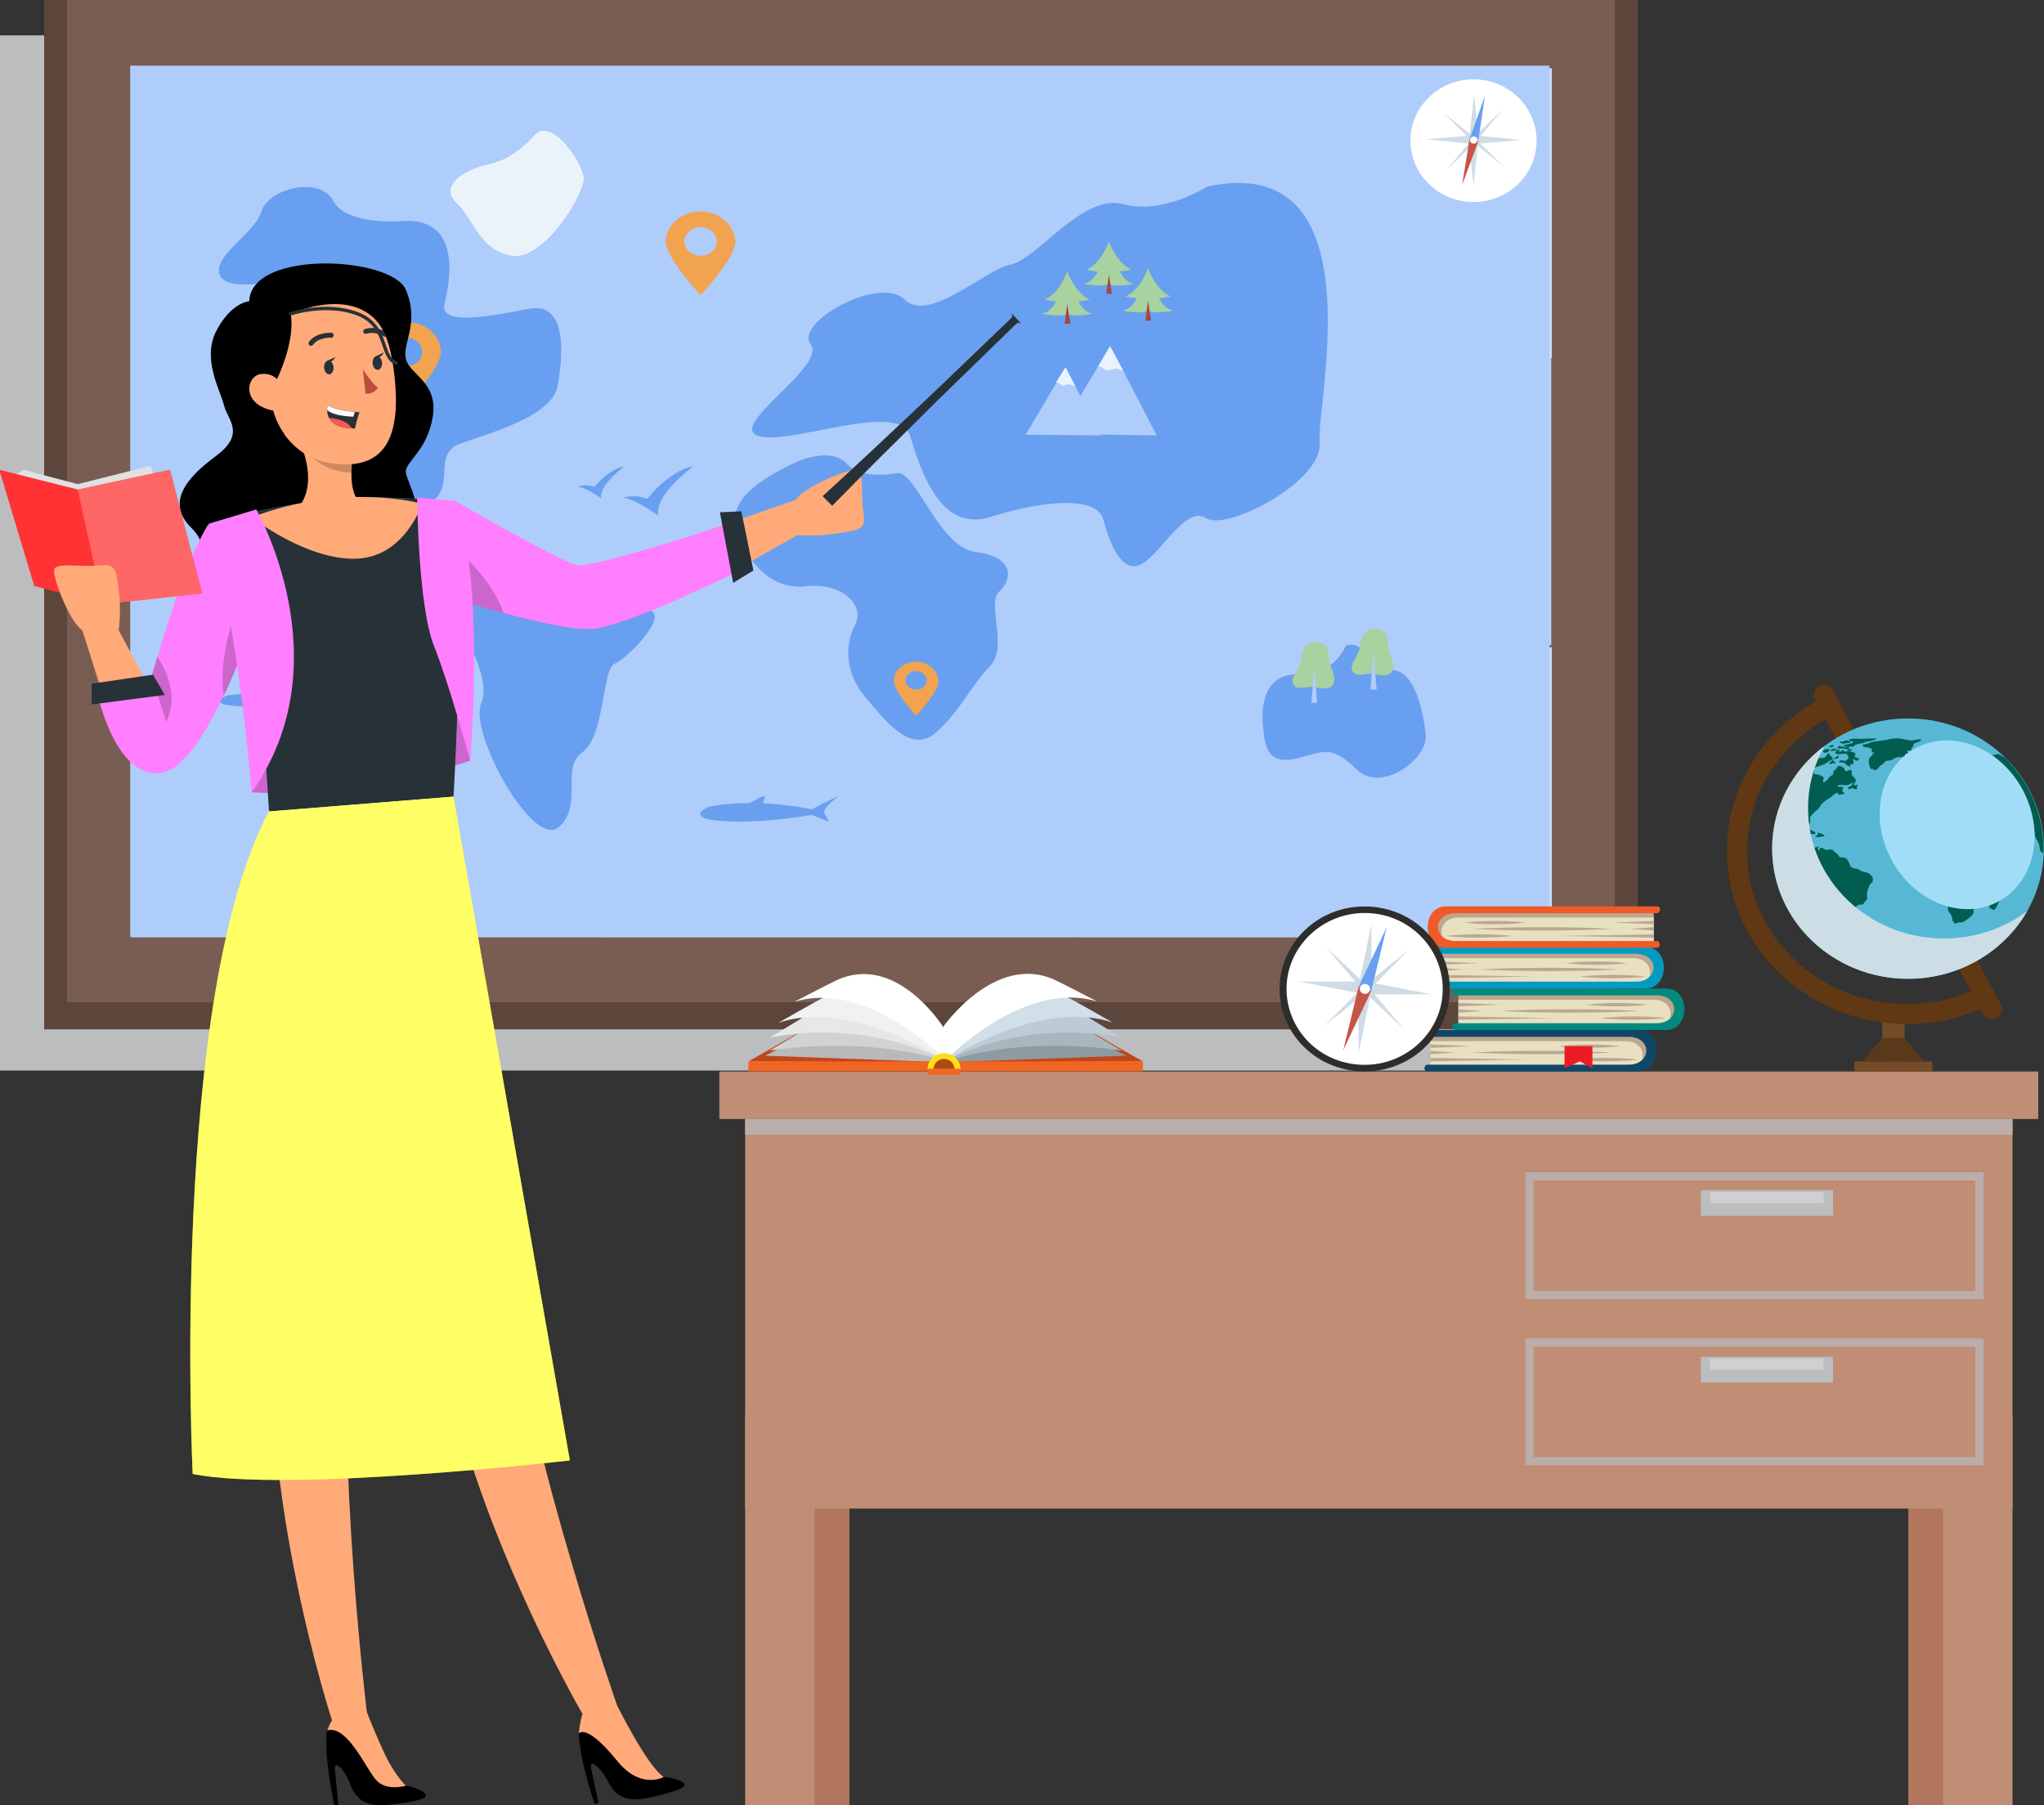 <?xml version="1.0" encoding="utf-8"?>
<!-- Generator: Adobe Illustrator 25.1.0, SVG Export Plug-In . SVG Version: 6.00 Build 0)  -->
<svg version="1.1" id="Слой_2" xmlns="http://www.w3.org/2000/svg" xmlns:xlink="http://www.w3.org/1999/xlink" x="0px" y="0px"
	 viewBox="0 0 300 265" style="enable-background:new 0 0 300 265;" xml:space="preserve">
<rect x="0" y="0" width="300" height="265" fill="#333333" stroke="none"/>
<g>
	<rect x="0" y="5.19" style="fill:#BBBDBF;" width="233" height="151.96"/>
	<rect x="6.48" style="fill:#5C463C;" width="233.88" height="151.1"/>
	<rect x="9.83" style="fill:#7A5D52;" width="227.2" height="147.12"/>
	<g>
		<rect x="19.39" y="52.18" style="fill:#C7DDFA;" width="69.4" height="42.55"/>
		<rect x="88.9" y="52.18" style="fill:#C0D7F5;" width="69.4" height="42.55"/>
		<rect x="158.28" y="52.18" style="fill:#BCD3F2;" width="69.4" height="42.55"/>
		<rect x="158.37" y="95.02" style="fill:#C7DDFA;" width="69.4" height="42.55"/>
		<rect x="88.78" y="95.02" style="fill:#C0D7F5;" width="69.4" height="42.55"/>
		<rect x="19.47" y="10.01" style="fill:#BCD3F2;" width="69.4" height="42.55"/>
		<rect x="19.47" y="95.02" style="fill:#BCD3F2;" width="69.4" height="42.55"/>
		<rect x="158.37" y="10.01" style="fill:#C7DDFA;" width="69.4" height="42.55"/>
		<rect x="88.78" y="10.01" style="fill:#C0D7F5;" width="69.4" height="42.55"/>
		<rect x="19.11" y="9.64" style="fill:#AFCDFB;" width="208.29" height="127.93"/>
		<path style="fill:#699FF0;" d="M197.49,94.84c0,0-1.64,4.3-6.75,4.12c-5.11-0.09-5.65,4.3-5.38,7.6c0.27,3.29,0.82,5.77,5.02,4.76
			c4.2-1.1,5.02-1.92,8.75,1.65c3.74,3.57,10.58-1.74,10.12-5.12c-0.36-3.29-1.46-8.88-4.47-9.43
			C201.78,97.86,199.77,93.65,197.49,94.84z"/>
		<g>
			<path style="fill:#A8D29F;" d="M201.6,92.27c-1-0.09-1.82,1.01-2.01,2.65c-0.18,1.56-1.64,2.56-1.09,3.57
				c0.55,1.1,2.01,0.18,3.1,0.46c4.2,0.92,2.74-2.1,2.28-3.39C203.42,94.29,204.42,92.46,201.6,92.27z"/>
			<polygon style="fill:#AFCDFB;" points="201.6,95.48 201.14,101.24 202.05,101.24 			"/>
		</g>
		<g>
			<path style="fill:#A8D29F;" d="M192.93,94.2c-1-0.09-1.82,1.01-2.01,2.65c-0.18,1.56-1.64,2.56-1.09,3.57
				c0.55,1.1,2.01,0.18,3.1,0.46c4.2,0.92,2.74-2.1,2.28-3.39C194.76,96.3,195.67,94.47,192.93,94.2z"/>
			<polygon style="fill:#AFCDFB;" points="192.93,97.49 192.48,103.16 193.3,103.16 			"/>
		</g>
		<path style="fill:#699FF0;" d="M59.33,32.43c0,0-8.39,0.82-10.4-2.93c-2.01-3.75-9.58-1.83-10.58,1.56
			c-0.91,3.29-7.93,6.95-5.84,9.7c2.19,2.75,12.95-1.46,13.95,1.92c0.91,3.29,0,6.04,3.37,9.97s-2.46,7.32-0.55,13.27
			c1.92,5.95,12.13,9.7,14.68,7.23s-0.36-6.59,3.65-8.05c4.01-1.46,13.41-3.93,14.23-8.42s1.46-12.45-4.2-11.35
			c-5.65,1.1-13.22,2.56-12.4-0.73C66.08,41.21,67.72,32.06,59.33,32.43z"/>
		<path style="fill:#699FF0;" d="M131.47,69.49c0,0-5.02,0.92-7.02-1.28c-2.01-2.29-5.84-1.28-8.39,0c-2.55,1.28-9.76,4.76-7.93,9.7
			c1.73,4.94,5.29,8.79,10.31,8.14c5.02-0.55,8.66,2.75,7.02,5.77c-1.64,3.11-1.19,7.23,1.46,10.43c2.74,3.2,6.66,8.6,10.4,5.31
			c3.74-3.29,5.11-6.86,7.93-9.7c2.83-2.84-0.55-9.24,1.46-11.07c2.01-1.92,2.01-5.12-3.56-5.77
			C137.67,80.29,134.29,68.57,131.47,69.49z"/>
		<path style="fill:#699FF0;" d="M94.62,89.44c0,0-6.38,0.55-7.57-1.74c-1.19-2.29-4.83-7.6-10.12-6.5
			c-5.29,1.1-11.58,3.29-11.31,6.04c0.27,2.75,6.93,11.71,5.02,15.92c-1.92,4.3,7.57,21.41,11.31,18.3
			c3.74-3.11,0.27-8.88,3.56-11.07c3.28-2.29,2.83-12.26,4.74-12.99C92.07,96.67,99.09,89.62,94.62,89.44z"/>
		<path style="fill:#F1A34F;" d="M102.83,31.05c-2.83,0-5.11,2.01-5.11,4.39c0,2.47,5.11,7.87,5.11,7.87s5.11-5.4,5.11-7.87
			C107.85,33.07,105.57,31.05,102.83,31.05z M102.83,37.55c-1.28,0-2.37-0.92-2.37-2.1s1.09-2.1,2.37-2.1s2.37,0.92,2.37,2.1
			S104.11,37.55,102.83,37.55z"/>
		<path style="fill:#F1A34F;" d="M134.47,97.12c-1.82,0-3.28,1.28-3.28,2.84s3.28,5.12,3.28,5.12s3.28-3.48,3.28-5.12
			C137.67,98.41,136.21,97.12,134.47,97.12z M134.47,101.24c-0.82,0-1.55-0.64-1.55-1.37s0.64-1.37,1.55-1.37
			c0.82,0,1.55,0.64,1.55,1.37C135.93,100.69,135.3,101.24,134.47,101.24z"/>
		<path style="fill:#EBF3FA;" d="M78.57,19.71c0,0-2.83,3.57-6.75,4.39c-3.92,0.82-7.39,3.29-4.83,5.67
			c2.55,2.38,3.37,6.95,8.12,7.78c4.74,0.73,10.67-9.06,10.58-11.44C85.41,23.73,81.03,17.33,78.57,19.71z"/>
		<path style="fill:#F1A34F;" d="M59.6,47.25c-2.83,0-5.11,2.01-5.11,4.39c0,2.47,5.11,7.87,5.11,7.87s5.11-5.4,5.11-7.87
			C64.71,49.26,62.43,47.25,59.6,47.25z M59.6,53.75c-1.28,0-2.37-0.92-2.37-2.1s1.09-2.1,2.37-2.1c1.28,0,2.37,0.92,2.37,2.1
			C61.97,52.83,60.97,53.75,59.6,53.75z"/>
		<path style="fill:#699FF0;" d="M177.16,27.39c0,0-6.48,4.21-12.4,2.56c-5.84-1.56-12.59,8.14-16.42,8.88
			c-3.83,0.73-11.95,8.69-15.59,5.12c-3.65-3.57-16.23,3.39-13.77,6.59s-12.4,12.08-7.66,13.45c4.65,1.46,20.7-5.31,22.25,0
			c1.64,5.31,4.47,14.18,11.76,11.9c7.3-2.29,15.59-3.29,16.6,0.37c1,3.66,2.83,8.33,5.84,6.41c3.01-1.92,6.29-8.51,9.3-6.59
			c3.01,1.92,17.24-5.49,16.6-11.16C193.21,59.24,202.23,21.99,177.16,27.39z"/>
		<g>
			<g>
				<polygon style="fill:#AFCDFB;" points="169.77,63.91 155.18,63.72 161.2,53.75 162.93,50.82 164.84,54.39 				"/>
				<path style="fill:#E9F3FE;" d="M164.84,54.39c-0.36,0-0.73-0.37-1.28-0.27c-0.64,0.09-1.09,0.55-1.55,0
					c-0.18-0.18-0.46-0.27-0.82-0.37l1.73-2.93L164.84,54.39z"/>
			</g>
			<g>
				<polygon style="fill:#AFCDFB;" points="161.56,63.91 150.53,63.81 155.09,56.13 156.45,53.93 157.82,56.68 				"/>
				<path style="fill:#E9F3FE;" d="M157.82,56.68c-0.27,0-0.55-0.27-1-0.27c-0.55,0-0.82,0.46-1.19,0
					c-0.09-0.18-0.36-0.27-0.64-0.27l1.37-2.2L157.82,56.68z"/>
			</g>
		</g>
		<g>
			<path style="fill:#A8D29F;" d="M164.39,39.84c0.64,0,1.64-0.27,1.64-0.27c-2.19-1.01-3.28-4.12-3.28-4.12s-1.09,3.2-3.28,4.12
				c0,0,0.91,0.27,1.64,0.27c0,0-0.64,1.56-2.1,1.83c0,0,2.92,0.55,3.74,0c0.82,0.55,3.74,0,3.74,0
				C165.03,41.49,164.39,39.84,164.39,39.84z"/>
			<polygon style="fill:#A9453D;" points="162.75,40.3 162.38,43.13 163.2,43.13 			"/>
		</g>
		<g>
			<path style="fill:#A8D29F;" d="M170.13,43.77c0.64,0,1.64-0.27,1.64-0.27c-2.19-1.01-3.28-4.12-3.28-4.12s-1.09,3.2-3.28,4.12
				c0,0,0.91,0.27,1.64,0.27c0,0-0.64,1.56-2.1,1.83c0,0,2.92,0.55,3.74,0c0.82,0.55,3.74,0,3.74,0
				C170.68,45.33,170.13,43.77,170.13,43.77z"/>
			<polygon style="fill:#A9453D;" points="168.49,44.14 168.13,47.07 168.95,47.07 			"/>
		</g>
		<g>
			<path style="fill:#A8D29F;" d="M158.28,44.23c0.64,0,1.64-0.27,1.64-0.27c-2.19-1.01-3.28-4.12-3.28-4.12s-1.09,3.2-3.28,4.12
				c0,0,0.91,0.27,1.64,0.27c0,0-0.64,1.56-2.1,1.83c0,0,2.92,0.55,3.74,0c0.82,0.55,3.74,0,3.74,0
				C158.92,45.79,158.28,44.23,158.28,44.23z"/>
			<polygon style="fill:#A9453D;" points="156.64,44.6 156.27,47.53 157.09,47.53 			"/>
		</g>
		<path style="fill:#699FF0;" d="M94.99,73.24c0,0,3.01-4.03,6.84-4.85c0,0-5.93,4.3-5.2,7.32c0,0-4.38-3.2-5.65-2.56
			C90.97,73.15,93.25,72.42,94.99,73.24z"/>
		<path style="fill:#699FF0;" d="M87.23,71.5c0,0,1.92-2.56,4.38-3.02c0,0-3.74,2.75-3.37,4.67c0,0-2.83-2.01-3.56-1.65
			C84.68,71.41,86.14,70.95,87.23,71.5z"/>
		<path style="fill:#699FF0;" d="M123.08,116.89c-1.09,0.37-3.92,1.92-3.92,1.92c-1.64-0.37-4.29-0.73-7.2-0.92
			c0.18-0.37,0.46-1.01,0.09-1.01c-0.27,0-1.37,0.64-2.01,1.01c-1.82,0-3.74,0.09-5.56,0.46c-1.28,0.18-3.1,1.56,0,2.01
			c2.74,0.37,7.3,0.46,14.68-0.73l0,0l2.55,1.01c0,0-0.36-0.64-0.73-1.28C120.7,118.54,123.08,116.89,123.08,116.89z"/>
		<path style="fill:#699FF0;" d="M47.29,100.97c-0.82,0.27-2.92,1.46-2.92,1.46c-1.28-0.27-3.19-0.55-5.38-0.64
			c0.09-0.27,0.27-0.73,0.09-0.73c-0.18,0-1,0.46-1.46,0.73c-1.37,0-2.74,0.09-4.1,0.27c-0.91,0.18-2.28,1.19,0,1.46
			c2.01,0.27,5.47,0.37,10.94-0.55l0,0l1.92,0.73c0,0-0.27-0.46-0.55-1.01C45.47,102.16,47.29,100.97,47.29,100.97z"/>
		<path style="fill:#699FF0;" d="M54.04,106.46c-0.82,0.27-2.92,1.46-2.92,1.46c-1.28-0.27-3.19-0.55-5.38-0.64
			c0.09-0.27,0.27-0.73,0.09-0.73s-1,0.46-1.46,0.73c-1.37,0-2.74,0.09-4.1,0.27c-0.91,0.18-2.28,1.19,0,1.46
			c2.01,0.27,5.47,0.37,10.94-0.55l0,0l1.92,0.73c0,0-0.27-0.46-0.55-1.01C52.21,107.65,54.04,106.46,54.04,106.46z"/>
		<g>
			<ellipse style="fill:#FFFFFF;" cx="216.27" cy="20.65" rx="9.26" ry="9"/>
			<g>
				<g>
					<polygon style="fill:#CFDCE5;" points="216.37,13.85 215.58,20.65 216.96,20.65 					"/>
					<polygon style="fill:#CFDCE5;" points="216.27,27.35 216.96,20.65 215.58,20.65 					"/>
				</g>
				<g>
					<polygon style="fill:#CFDCE5;" points="223.26,20.55 216.27,19.85 216.27,21.15 					"/>
					<polygon style="fill:#CFDCE5;" points="209.38,20.45 216.27,21.15 216.27,19.85 					"/>
				</g>
				<g>
					<polygon style="fill:#CFDCE5;" points="220.7,24.45 216.47,20.25 216.07,20.75 					"/>
					<polygon style="fill:#CFDCE5;" points="211.84,16.55 216.07,20.75 216.47,20.25 					"/>
				</g>
				<g>
					<polygon style="fill:#CFDCE5;" points="212.43,24.85 216.66,20.75 216.17,20.25 					"/>
					<polygon style="fill:#CFDCE5;" points="220.51,16.15 216.17,20.25 216.66,20.75 					"/>
				</g>
				<g>
					<polygon style="fill:#699FF0;" points="217.95,14.05 215.68,20.45 216.96,20.75 					"/>
					<polygon style="fill:#C65447;" points="214.6,27.15 216.96,20.75 215.68,20.45 					"/>
					<path style="fill:#FFFFFF;" d="M215.78,20.45c0.1-0.3,0.39-0.5,0.69-0.4s0.49,0.4,0.39,0.6c-0.1,0.3-0.39,0.5-0.69,0.4
						C215.88,21.05,215.68,20.75,215.78,20.45z"/>
				</g>
			</g>
		</g>
	</g>
</g>
<g>
	<g>
		<rect x="280.08" y="207.81" style="fill:#B1765C;" width="10.2" height="57.19"/>
		<rect x="285.18" y="207.81" style="fill:#BF8E74;" width="10.2" height="57.19"/>
		<rect x="114.47" y="207.81" style="fill:#B1765C;" width="10.2" height="57.19"/>
		<rect x="105.58" y="157.29" style="fill:#BF8E74;" width="193.58" height="6.97"/>
		<rect x="109.37" y="164.26" style="fill:#BF8E74;" width="186.01" height="57.19"/>
		<rect x="109.37" y="207.81" style="fill:#BF8E74;" width="10.2" height="57.19"/>
		<rect x="109.37" y="164.26" style="fill:#BBAEAA;" width="186.01" height="2.32"/>
		
			<rect x="224.49" y="172.68" style="fill:none;stroke:#BBAEAA;stroke-width:1.195;stroke-miterlimit:10;" width="66.04" height="17.42"/>
		
			<rect x="224.49" y="197.07" style="fill:none;stroke:#BBAEAA;stroke-width:1.195;stroke-miterlimit:10;" width="66.04" height="17.42"/>
		<rect x="249.64" y="174.71" style="fill:#BBBDBF;" width="19.39" height="3.77"/>
		<rect x="251" y="174.98" style="fill:#CFD0D2;" width="16.66" height="1.62"/>
		<rect x="249.64" y="199.17" style="fill:#BBBDBF;" width="19.39" height="3.77"/>
		<rect x="251" y="199.44" style="fill:#CFD0D2;" width="16.66" height="1.62"/>
	</g>
	<g>
		<rect x="276.28" y="148.51" style="fill:#754C28;" width="3.25" height="8.4"/>
		<rect x="272.18" y="155.82" style="fill:#754C28;" width="11.44" height="1.48"/>
		<polygon style="fill:#593919;" points="276.28,152.38 279.52,152.38 282.47,155.82 273.33,155.82 		"/>
		
			<path style="fill:none;stroke:#603813;stroke-width:2.954;stroke-linecap:round;stroke-linejoin:round;stroke-miterlimit:10;" d="
			M291.33,146.22c-12.28,6.03-27.34,1.38-33.64-10.39c-6.29-11.77-1.44-26.2,10.85-32.23"/>
		
			<line style="fill:none;stroke:#603813;stroke-width:2.954;stroke-linecap:round;stroke-linejoin:round;stroke-miterlimit:10;" x1="267.72" y1="102.06" x2="292.37" y2="148.15"/>
		<path style="fill:#56B8D5;" d="M299.98,124.57c0,10.55-8.93,19.11-19.94,19.11c-11.01,0-19.94-8.56-19.94-19.11
			c0-10.56,8.93-19.11,19.94-19.11C291.05,105.46,299.98,114.02,299.98,124.57z"/>
		<g>
			<path style="fill:#005D50;" d="M293.7,129.98c-0.15,0.01-0.24,0.25-0.33,0.37c-0.2,0.27-0.41,0.42-0.69,0.59
				c-0.37,0.22-0.44,0.44-0.46,0.86c-0.01,0.35-0.14,0.59-0.23,0.9c-0.05,0.17-0.04,0.36,0.03,0.52c0.11,0.26,0.25,0.11,0.4,0.27
				v0.02c0.35,0.37,0.79-0.78,0.89-0.97c0.12-0.21,0.24-0.45,0.3-0.69c0.09-0.28,0.01-0.56,0.03-0.85c0.18,0.29,0.19-0.28,0.17-0.4
				C293.79,130.43,293.76,130.15,293.7,129.98z"/>
			<path style="fill:#005D50;" d="M293.97,111.04c-0.19,0.01-0.29-0.19-0.44-0.27c-0.31-0.17-0.74,0.07-1.07,0.1
				c-0.42,0.04-0.73-0.03-1.1,0.21c-0.16,0.11-0.3,0.28-0.47,0.12c-0.13-0.12-0.11-0.36-0.38-0.23c-0.2,0.1-0.08,0.26-0.17,0.42
				c-0.09,0.16-0.27,0.16-0.41,0.26c-0.17,0.12-0.17,0.18-0.4,0.16c-0.15-0.01-0.42-0.04-0.3-0.24c0.1-0.16,0.9,0.04,0.76-0.38
				c-0.07-0.21-0.66-0.36-0.85-0.39c-0.18-0.03-0.37-0.03-0.55-0.07c-0.19-0.03-0.25-0.09-0.39-0.17c-0.29-0.16-0.69-0.08-1-0.02
				c-0.3,0.06-0.67,0.13-0.96,0.23c-0.31,0.11-0.54,0.45-0.77,0.66c-0.24,0.22-0.51,0.39-0.77,0.6c-0.17,0.14-0.28,0.18-0.48,0.27
				c-0.15,0.07-0.28,0.14-0.28,0.32c0,0.14,0.12,0.34,0.19,0.46c0.12,0.22,0.19,0.2,0.4,0.11c0.35-0.14,0.6-0.11,0.78,0.26
				c0.07,0.14-0.03,0.41,0.11,0.52c0.1,0.08,0.32-0.02,0.41-0.12c0.12-0.13,0.05-0.24,0.1-0.39c0.06-0.15,0.24-0.31,0.34-0.43
				c0.15-0.2,0.07-0.17,0.04-0.38c-0.02-0.14,0.03-0.34,0.13-0.44c0.11-0.12,0.26-0.17,0.37-0.29c0.08-0.09,0.32-0.31,0.48-0.14
				c0.15,0.16-0.45,0.59-0.48,0.79c-0.07,0.45,0.46,0.4,0.77,0.33c0.15-0.03,0.39-0.18,0.55-0.13c0.2,0.07,0.16,0.22-0.02,0.25
				c-0.15,0.03-0.39-0.07-0.55,0c-0.21,0.1-0.01,0.22-0.05,0.39c-0.17,0.02-0.29-0.14-0.45-0.1c-0.21,0.05-0.15,0.28-0.15,0.44
				c0,0.54-0.44,0.17-0.81,0.25c-0.21,0.05-0.26,0.17-0.48,0.15c-0.15-0.01-0.32,0.02-0.46-0.03c-0.25-0.1-0.17-0.21-0.13-0.38
				c0.04-0.18-0.04-0.28-0.07-0.46c-0.24-0.04-0.44,0.35-0.41,0.54c0.04,0.32,0.17,0.4-0.26,0.42c-0.39,0.01-0.51,0.32-0.81,0.52
				c-0.26,0.18-0.53,0.41-0.83,0.55c-0.14,0.07-0.99-0.08-0.67,0.33c0.2,0.26,0.57,0.3,0.55,0.73c-0.03,0.44-0.5,0.23-0.83,0.21
				c-0.16-0.01-0.39-0.01-0.52,0.08c-0.18,0.12-0.12,0.26-0.15,0.44c-0.05,0.31-0.24,0.58-0.13,0.9c0.13,0.4,0.58-0.08,0.7,0.4
				l0.11-0.08c0.08,0.11,0.4,0.02,0.53-0.02c0.36-0.11,0.46-0.41,0.68-0.67c0.12-0.14,0.28-0.17,0.41-0.3
				c0.17-0.16,0.06-0.29,0.15-0.46c0.1-0.18,0.27-0.05,0.44-0.04c0.26,0.02,0.23-0.09,0.4-0.2c0.22-0.14,0.67,0.12,0.86,0.27
				c0.24,0.19,0.58,0.35,0.77,0.58c0.09,0.11,0.12,0.29-0.03,0.4c-0.11,0.09-0.41-0.09-0.46,0.09c-0.03,0.1,0.25,0.26,0.32,0.28
				c0.16,0.03,0.24-0.09,0.37-0.2c0.14-0.12,0.18-0.19,0.16-0.37c-0.02-0.24-0.05-0.22,0.24-0.23c-0.02-0.15-0.23-0.17-0.35-0.22
				c-0.15-0.07-0.17-0.15-0.28-0.25c-0.18-0.17-0.62-0.34-0.65-0.61c-0.07-0.47,0.59,0.01,0.72,0.11c0.25,0.2,0.64,0.36,0.8,0.64
				c0.09,0.16,0.06,0.35,0.14,0.51c0.07,0.12,0.2,0.2,0.25,0.33c0.06,0.15,0.03,0.38,0.26,0.4c0.27,0.02,0.14-0.22,0.11-0.35
				c0.24,0.04,0.14-0.11,0.1-0.21c-0.06-0.15-0.18-0.24-0.04-0.4c0.21-0.24,0.54-0.06,0.79-0.04c0.67,0.05-0.01-0.39,0.09-0.67
				c0.08-0.21,0.42-0.64,0.65-0.63c0.05,0,0.21,0.05,0.25,0.08c0.06,0.05,0.02,0.13,0.07,0.18c0.16,0.14,0.3-0.03,0.49-0.06
				c0.3-0.06,0.64,0.22,0.89,0.36c0.27,0.16,0.81,0.33,0.4,0.63c-0.32,0.23-0.64,0-1.03,0.02c-0.18,0.01-0.34,0.06-0.52,0.04
				c-0.18-0.02-0.36-0.07-0.55-0.02c-0.15,0.04-0.27,0.16-0.41,0.21c-0.21,0.07-0.36-0.05-0.32,0.19c0.05,0.34,0.15,0.63,0.56,0.63
				c0.35,0,0.7-0.07,1.05-0.08c0.27-0.01,0.3,0.03,0.27,0.26c-0.03,0.16-0.05,0.32-0.05,0.5c0,0.33-0.01,0.7-0.44,0.73
				c-0.35,0.02-0.74-0.04-1.11-0.04c-0.18,0-0.36,0.01-0.53-0.04c-0.16-0.04-0.32-0.12-0.5-0.15c-0.12-0.01-0.45-0.05-0.55,0.02
				c-0.09,0.06-0.02,0.14-0.09,0.21c-0.07,0.07-0.11,0.04-0.2,0.06c-0.43,0.11-0.48-0.14-0.81-0.32c-0.16-0.09-0.35-0.13-0.5-0.23
				c-0.15-0.1-0.14-0.22-0.26-0.36c-0.06-0.07-0.17-0.1-0.2-0.18c-0.03-0.07,0.03-0.18,0-0.25c-0.08-0.2-0.26-0.1-0.46-0.12
				c-0.34-0.05-0.66-0.04-1.03-0.03c-0.35,0.02-0.61,0.17-0.92,0.31c-0.15,0.07-0.29,0.18-0.46,0.17c-0.15,0-0.25-0.12-0.42-0.13
				c-0.36,0-0.52,0.33-0.74,0.57c-0.09,0.1-0.26,0.18-0.33,0.29c-0.1,0.15-0.02,0.32-0.08,0.49c-0.11,0.3-0.49,0.33-0.66,0.56
				l-0.09,0.11c-0.14,0.17-0.34,0.18-0.46,0.35c-0.15,0.2-0.18,0.48-0.3,0.69c-0.04,0.08-0.18,0.24-0.2,0.31
				c-0.03,0.13,0.07,0.21,0.11,0.32c0.08,0.24,0.09,0.48-0.02,0.71c-0.08,0.18-0.05,0.36-0.13,0.52c-0.09,0.19-0.17,0.24-0.14,0.48
				c0.05,0.4,0.53,0.6,0.8,0.86c0.29,0.28,0.69,0.39,0.83,0.77c0.11,0.3,0.06,0.41,0.42,0.39c0.2-0.01,0.41-0.08,0.61-0.09
				c0.19,0,0.34,0.06,0.52,0.06c0.26,0,0.52-0.07,0.76-0.17c0.35-0.14,0.75-0.33,1.05-0.02c0.16,0.18,0.24,0.3,0.48,0.35
				c0.22,0.04,0.3,0.02,0.42,0.21c0.24,0.36-0.08,0.71,0.02,1.09c0.08,0.31,0.46,0.59,0.64,0.86c0.12,0.18,0.05,0.33,0.09,0.52
				c0.04,0.19,0.17,0.35,0.23,0.53c0.13,0.4-0.16,0.69-0.23,1.06c-0.04,0.22-0.12,0.46-0.11,0.68c0,0.19,0.08,0.36,0.11,0.55
				c0.04,0.19,0.07,0.39,0.17,0.56c0.1,0.15,0.28,0.26,0.32,0.44c0.09,0.34-0.01,0.71,0.11,1.04c0.06,0.16,0.19,0.23,0.29,0.36
				c0.09,0.12,0.14,0.28,0.21,0.42c0.14,0.28-0.03,0.7,0.31,0.82l0.11,0.23c0.19,0,0.31-0.05,0.46-0.12c0.2-0.09,0.28-0.04,0.5-0.05
				c0.35-0.02,0.65-0.28,0.92-0.46c0.31-0.22,0.56-0.4,0.77-0.7c0.09-0.13,0.15-0.32,0.15-0.47c0-0.15-0.11-0.3,0-0.44
				c0-0.01,0-0.03,0-0.04c0.25-0.14,0.73-0.22,0.67-0.63c-0.02-0.18-0.2-0.27-0.18-0.46c0.02-0.17,0.18-0.33,0.28-0.47
				c0.14-0.17,0.27-0.36,0.45-0.48c0.16-0.11,0.34-0.15,0.46-0.31c0.23-0.33,0.11-0.7,0.16-1.07c0.04-0.26,0-0.25-0.13-0.48
				c-0.08-0.14-0.13-0.3-0.08-0.44c0.03-0.08,0.11-0.06,0.11-0.18c0-0.09-0.1-0.11-0.11-0.19c-0.04-0.18,0.08-0.3,0.14-0.46
				c0.07-0.17,0.09-0.3,0.21-0.44c0.12-0.15,0.27-0.27,0.42-0.4c0.31-0.27,0.54-0.6,0.87-0.84c0.54-0.39,0.75-1.2,0.88-1.81
				c0.03-0.17,0.15-0.33-0.03-0.4c-0.15-0.06-0.36,0.02-0.49,0.08c-0.3,0.15-0.63,0.34-0.98,0.32c-0.38-0.02-0.56-0.32-0.64-0.64
				c-0.15-0.08-0.17-0.21-0.28-0.33c-0.1-0.12-0.26-0.17-0.35-0.3c-0.09-0.13-0.09-0.3-0.18-0.42c-0.13-0.18-0.22-0.18-0.26-0.4
				c-0.03-0.17,0-0.32-0.1-0.48c-0.11-0.16-0.25-0.16-0.38-0.27c-0.33-0.28-0.27-0.62-0.39-0.97c-0.06-0.17-0.31-0.76-0.11-0.9
				c0.15,0.16,0.2,0.25,0.38,0.19c0.2-0.07,0.21-0.16,0.34,0.08c0.15,0.27,0.21,0.46,0.43,0.7c0.23,0.24,0.43,0.52,0.56,0.81
				c0.08,0.18,0.08,0.34,0.13,0.52c0.05,0.18,0.15,0.2,0.29,0.33c0.23,0.2,0.5,0.47,0.54,0.76c0.04,0.3-0.14,0.76,0.35,0.75
				c0.32-0.01,0.69-0.25,1-0.34c0.44-0.13,0.59-0.39,0.91-0.69c0.29-0.27,0.59-0.46,0.68-0.83c0.02-0.1,0.01-0.14,0.06-0.23
				c0.06-0.09,0.19-0.11,0.18-0.25c-0.01-0.12-0.21-0.23-0.3-0.32c-0.11-0.1-0.2-0.22-0.29-0.31c-0.17-0.16-0.2-0.08-0.31,0.08
				c-0.17,0.24-0.72,0.36-0.93,0.1c-0.14-0.17-0.04-0.32-0.29-0.45c-0.18-0.09-0.34-0.08-0.4-0.3c-0.07-0.27-0.09-0.91,0.37-0.63
				c0.14,0.08,0.17,0.23,0.26,0.34c0.1,0.14,0.26,0.3,0.4,0.41c0.28,0.21,0.65,0.05,0.89,0.29c0.14,0.13,0.14,0.17,0.34,0.22
				c0.14,0.04,0.31,0.09,0.46,0.12c0.39,0.07,0.74-0.19,1.13-0.16c0.3,0.02,0.56,0.21,0.72,0.42c0.12,0.14,0.06,0.29,0.19,0.43
				c0.1,0.1,0.32,0.25,0.46,0.22c0.04-0.13,0.09-0.27,0.24-0.23c0.26,0.07,0.2,0.42,0.22,0.59c0.04,0.38,0.37,0.8,0.53,1.15
				c0.16,0.36,0.17,0.77,0.27,1.16c0.05,0.2,0.29,0.33,0.44,0.34c0.01-0.21,0.02-0.42,0.02-0.63c0-5.31-2.26-10.11-5.9-13.57
				C294.1,111.02,294.06,111.04,293.97,111.04z"/>
			<path style="fill:#005D50;" d="M281.63,114.05c-0.1,0.05-0.16,0.16-0.24,0.22c-0.13,0.09-0.29,0.05-0.41,0.14
				c-0.07,0.06-0.13,0.21-0.07,0.32c0.06,0.12,0.25,0.08,0.24,0.21c0,0,0,0.01,0,0.01h0.1c0.17-0.13,0.48-0.2,0.54-0.44
				c0.02-0.07,0.01-0.13,0.04-0.19c0.03-0.07,0.09-0.05,0.09-0.14C281.92,114.02,281.75,114,281.63,114.05z"/>
			<path style="fill:#005D50;" d="M280.72,111.36c0.01-0.16-0.17-0.18-0.28-0.13c-0.1,0.05-0.16,0.16-0.25,0.22
				c-0.12,0.09-0.29,0.05-0.41,0.14c-0.08,0.06-0.49,0.23-0.44,0.33c0.06,0.11,0.25,0.08,0.24,0.2c0,0.01,0.36,0,0.36,0h0.1
				c0.17-0.13,0.77-0.11,0.83-0.34c0.02-0.07-0.03-0.17,0-0.24C280.91,111.48,280.71,111.44,280.72,111.36z"/>
			<path style="fill:#005D50;" d="M281.99,113.87c0.06,0.1,0.18,0.13,0.2,0.24c0.02,0.11-0.07,0.21-0.09,0.31
				c-0.02,0.11,0.03,0.26-0.03,0.36c-0.09,0.14-0.17,0.13-0.19,0.32l0.1,0.06c0.05-0.07,0.25-0.03,0.35-0.06
				c0.12-0.03,0.19-0.15,0.31-0.19c0.09-0.03,0.32,0.03,0.39-0.02c0.13-0.11-0.1-0.21-0.13-0.29c-0.01-0.05,0.05-0.1,0.03-0.17
				c-0.03-0.09-0.05-0.05-0.11-0.1c-0.06-0.05-0.2-0.12-0.21-0.22c-0.02-0.11,0.06-0.1,0.08-0.17c0.02-0.09-0.01-0.06-0.02-0.15
				c-0.01-0.09-0.02-0.06,0-0.14c0.02-0.06,0.09-0.08,0.07-0.16c-0.03-0.16-0.24-0.06-0.31-0.19c0.09-0.05,0.19-0.17,0.06-0.26
				c-0.1-0.07-0.28,0.02-0.36,0.09C281.95,113.3,281.86,113.67,281.99,113.87z"/>
			<path style="fill:#005D50;" d="M279.61,110.92c0.05-0.11-0.1-0.21,0.08-0.29c0.13-0.05,0.28,0.1,0.34-0.05
				c0.06-0.14-0.17-0.19-0.12-0.33c0.05-0.14,0.28-0.07,0.4-0.08c0.27-0.03,0.28-0.22,0.3-0.45c0.15-0.06,0.19-0.13,0.21-0.27
				c0.02-0.18,0.03-0.25,0.21-0.34c0.23-0.13,0.51-0.16,0.72-0.28c0.06-0.04,0.26-0.15,0.23-0.24c-0.03-0.09-0.29-0.05-0.38-0.05
				c-0.37,0.01-0.73,0.16-1.11,0.14c-0.69-0.03-1.33-0.3-2.03-0.3c-0.44,0-0.9,0.04-1.32,0.17c-0.41,0.13-0.82,0.15-1.25,0.2
				c-0.21,0.02-0.38,0.08-0.6,0.08c-0.22,0-0.4,0.05-0.6,0.11c-0.29,0.09-0.57,0.25-0.85,0.29c-0.2,0.03-0.74,0.06-0.36,0.34
				c0.2,0.15,0.46,0.11,0.7,0.15c0.16,0.02,0.34,0.11,0.48,0.2c0.21,0.15,0.06,0.18,0.05,0.36c-0.01,0.21,0.18,0.13,0.3,0.21
				c0.19,0.13-0.09,0.14-0.19,0.17c-0.01,0.13,0.02,0.2-0.08,0.28c-0.09,0.07-0.18,0.08-0.26,0.18c-0.15,0.21-0.18,0.44-0.2,0.69
				c-0.01,0.21,0.18,1.24,0.51,1.08l0.11-0.03c0.17,0.38,0.6,0.09,0.77-0.1c0.1-0.11,0.15-0.23,0.27-0.33
				c0.12-0.1,0.27-0.16,0.4-0.26c0.13-0.1,0.19-0.21,0.28-0.33c0.1-0.12,0.23-0.14,0.39-0.17c0.29-0.06,0.59-0.03,0.83-0.22
				c0.29-0.22,0.53-0.3,0.91-0.31C278.95,111.14,279.51,111.14,279.61,110.92z"/>
			<path style="fill:#005D50;" d="M274.54,108.77c0.28-0.07,0.54-0.18,0.82-0.24c0.09-0.21-0.59-0.12-0.7-0.12
				c-0.37-0.02-0.72,0.01-1.08,0.05c-0.57,0.05-1.17-0.08-1.72,0c-0.14,0.02-0.67,0.07-0.43,0.27c0.11,0.09,0.67,0.03,0.51,0.29
				c-0.09,0.14-0.52,0.18-0.68,0.22c-0.24,0.05-0.46,0.11-0.7,0.17l-0.13,0.05c0.11-0.05,0.27,0.08,0.39,0.1
				c0.14,0.02,0.26-0.03,0.39-0.03c0.24-0.01,0.6,0.14,0.82,0.05c0.09-0.04,0.2-0.2,0.31-0.25c0.13-0.07,0.27-0.09,0.41-0.13
				c0.18-0.05,0.34-0.08,0.54-0.09c0.18-0.01,0.24-0.09,0.39-0.15C273.95,108.82,274.27,108.84,274.54,108.77z"/>
			<path style="fill:#005D50;" d="M270.31,109.13c0.12,0.03,0.3,0.04,0.42,0.02c0.14-0.03,0.26-0.07,0.41-0.09
				c0.07-0.01,0.13-0.02,0.2-0.02c0.06,0,0.14,0.03,0.19,0.02c0.03-0.01,0.06-0.03,0.08-0.04l0.03-0.07
				c-0.1-0.08-0.25-0.12-0.36-0.19c-0.12-0.08-0.27-0.09-0.42-0.05c-0.09,0.02-0.16,0.07-0.25,0.1c-0.07,0.02-0.14,0.04-0.22,0.05
				c-0.06,0.01-0.38-0.03-0.39,0.04C270,108.95,270.25,109.11,270.31,109.13z"/>
			<path style="fill:#005D50;" d="M272.69,111.28c-0.16-0.06-0.36-0.05-0.45-0.21c-0.07-0.13-0.02-0.17,0.07-0.27
				c0.18-0.21-0.38-0.42-0.55-0.47c-0.11-0.03-0.23-0.06-0.35-0.06c-0.16,0-0.28-0.04-0.43,0.01c-0.08,0.03-0.22,0.11-0.29,0.03
				c-0.06-0.08-0.02-0.17-0.15-0.2c-0.13-0.02-0.22,0.1-0.31,0.16c-0.09,0.06-0.18,0.11-0.28,0.13c-0.04-0.08-0.03-0.16,0.02-0.23
				c0.06-0.08,0.09-0.12-0.05-0.13c-0.16-0.02-0.36,0.15-0.47,0.25c-0.07,0.07-0.13,0.18-0.06,0.26c0.07,0.1,0.24,0.12,0.35,0.13
				c0.23,0.02,0.47,0.04,0.69-0.01c0.08-0.02,0.18-0.06,0.26-0.03c0.03,0.01,0.03,0.04,0.07,0.04c0.05,0,0.06-0.02,0.1-0.04
				c0.18-0.07,0.25,0.17,0.34,0.28c0.14,0.17,0.18,0.37-0.01,0.52c-0.08,0.06-0.15,0.1-0.21,0.17c-0.06,0.08-0.1,0.09-0.21,0.09
				c-0.02,0-0.04,0-0.07,0l-0.17-0.05c-0.08-0.03-0.19-0.06-0.28-0.06c-0.11-0.01-0.15,0.04-0.23,0.1
				c-0.23,0.16,0.04,0.24,0.22,0.24c0.23,0,0.38-0.02,0.55,0.13c0.15,0.14,0.27,0.28,0.47,0.36c0.07,0.03,0.26,0.12,0.34,0.07
				c0.11-0.07-0.03-0.18-0.04-0.25c-0.01-0.08,0.1-0.07,0.17-0.06c0.11,0.02,0.18,0.02,0.26-0.08c0.14-0.19,0.05-0.3-0.02-0.5
				c-0.03-0.09,0.03-0.19,0.14-0.17c0.11,0.01,0.13,0.16,0.23,0.21C272.61,111.77,273.07,111.41,272.69,111.28z"/>
			<path style="fill:#005D50;" d="M271.21,109.93c-0.07,0.02-0.11,0.09-0.08,0.16c0.03,0.06,0.15,0.08,0.21,0.09l0.04,0.07
				c0.07,0,0.13-0.07,0.21-0.09c0.06-0.01,0.14,0,0.19-0.02c0.06-0.03,0.07-0.09,0-0.13c-0.05-0.02-0.13-0.01-0.18-0.02
				C271.48,109.97,271.34,109.89,271.21,109.93z"/>
			<path style="fill:#005D50;" d="M269.6,109.99l0.03-0.05c-0.15-0.02-0.31,0.01-0.46-0.02c-0.03-0.01-0.15-0.04-0.16-0.04
				c-0.03,0.01-0.03,0.05-0.04,0.07c-0.03,0.02-0.06,0.03-0.09,0.05c-0.07,0.03-0.26,0.16-0.16,0.24c0.09,0.07,0.26-0.04,0.35-0.05
				c0.12-0.02,0.19,0.02,0.3-0.04C269.45,110.12,269.57,110.08,269.6,109.99z"/>
			<path style="fill:#005D50;" d="M270.3,109.87c0.11,0,0.23-0.02,0.33,0c0.1,0.02,0.19,0.09,0.3,0.09l0.07,0.01
				c0.03-0.09,0.28-0.08,0.36-0.14c0.05-0.03,0.12-0.13,0.09-0.19c-0.03-0.07-0.14-0.06-0.21-0.06c-0.09,0-0.18,0.04-0.27,0.06
				c-0.13,0.03-0.24,0.02-0.37,0c-0.16-0.03-0.36-0.04-0.5-0.12c-0.09-0.05-0.16-0.08-0.24,0.02c-0.07,0.09-0.08,0.16-0.19,0.22
				C269.79,109.91,270.12,109.87,270.3,109.87z"/>
			<path style="fill:#005D50;" d="M268.31,109.95c-0.11,0.02-0.21,0.05-0.33,0.03c-0.1-0.02-0.13-0.03-0.19,0.08
				c-0.05,0.09-0.07,0.12-0.18,0.14c-0.12,0.02-0.1,0.07-0.02,0.16c0.07,0.08,0.17,0.14,0.29,0.13l-0.02-0.02
				c0.15,0.04,0.34-0.03,0.45-0.13c0.06-0.05,0.08-0.11,0.13-0.17c0.03-0.05,0.11-0.11,0.09-0.18
				C268.51,109.91,268.38,109.94,268.31,109.95z"/>
			<path style="fill:#005D50;" d="M269.02,109.58c0.07-0.01,0.15-0.01,0.11-0.11c-0.05-0.13-0.27-0.11-0.38-0.07
				c-0.05,0.02-0.09,0.06-0.14,0.09c-0.06,0.03-0.12,0.04-0.17,0.08l0.04,0.03c-0.02,0.05,0.14,0.09,0.19,0.1
				c0.07,0,0.11-0.02,0.17-0.05C268.9,109.62,268.94,109.6,269.02,109.58z"/>
			<path style="fill:#005D50;" d="M269.14,111.7c-0.07-0.12-0.24-0.17-0.33-0.02c-0.05,0.07-0.05,0.13-0.13,0.18
				c-0.06,0.04-0.21,0.09-0.21,0.18c-0.01,0.12,0.12,0.1,0.21,0.1c0.12,0,0.18-0.03,0.27-0.1c0.07-0.05,0.13-0.05,0.2-0.02
				c0.06,0.02,0.15,0.13,0.22,0.09c0.07-0.04-0.01-0.18-0.05-0.22C269.25,111.82,269.19,111.79,269.14,111.7z"/>
			<polygon style="fill:#005D50;" points="268.46,112.05 268.46,112.05 268.46,112.04 			"/>
			<path style="fill:#005D50;" d="M267.41,109.83c0.06-0.01,0.43-0.06,0.29-0.17c-0.03-0.02-0.07,0-0.1-0.02
				c-0.01-0.01-0.01-0.01-0.02-0.01c-0.1,0.08-0.2,0.15-0.3,0.23c0.07,0,0.13-0.01,0.18-0.03L267.41,109.83z"/>
			<path style="fill:#005D50;" d="M266.55,110.93l0.17,0.06c0.12-0.03,0.28-0.11,0.37-0.19c0.14-0.14-0.11-0.21-0.07-0.37
				c0.02-0.07,0.09-0.11,0.1-0.19c0.01-0.08-0.05-0.13-0.13-0.14c-0.28,0.23-0.55,0.47-0.81,0.71c0.01,0,0.02,0,0.02,0
				C266.3,110.85,266.47,110.83,266.55,110.93z"/>
			<path style="fill:#005D50;" d="M272.07,114.84c-0.17,0.2-0.26,0.47-0.51,0.59c-0.11,0.05-0.21,0.07-0.28,0.17
				c-0.07,0.09-0.09,0.17,0.02,0.21c0.07,0.02,0.21,0.03,0.28,0c0.09-0.03,0.15-0.11,0.25-0.12c0.07-0.01,0.19,0.03,0.26,0.05
				c0.08,0.03,0.14,0.1,0.23,0.12c0.27,0.09,0.19-0.14,0.22-0.28c0.01-0.07,0.02-0.18,0.05-0.25c0.03-0.07,0.14-0.15-0.02-0.15
				c-0.06,0-0.11,0.05-0.16,0.06l-0.09,0.05c-0.22,0.06-0.3-0.17-0.16-0.31c0.05-0.05,0.17-0.1,0.14-0.19
				c-0.01-0.05-0.04-0.05-0.07-0.05c-0.03,0.02-0.07,0.04-0.11,0.06C272.09,114.81,272.08,114.82,272.07,114.84z"/>
			<path style="fill:#005D50;" d="M260.99,123.22c0.33,0.23,0.68,0.33,1.07,0.31c0.34-0.02,0.51,0.3,0.83,0.42
				c0.34,0.12,0.54,0.19,0.74,0.51c0.09,0.15,0.07,0.29,0.18,0.44c0.1,0.13,0.28,0.23,0.42,0.32c0.13,0.08,0.29,0.19,0.44,0.22
				c0.21,0.05,0.22-0.04,0.38-0.12c0.43-0.21,0.43,0.39,0.43,0.64c0,0.21-0.03,0.29-0.13,0.46l-0.2,0.38
				c0.03,0.02,0.07,0.02,0.04,0.08c-0.3,0.09-0.24,0.21-0.34,0.47c-0.1,0.25-0.02,0.35-0.03,0.61c0,0.2-0.17,0.2-0.22,0.36
				c-0.04,0.13,0.13,0.32,0.19,0.44c0.08,0.14,0.15,0.35,0.27,0.48c0.16,0.17,0.29,0.23,0.41,0.44c0.16,0.3,0.2,0.72,0.44,0.97
				c0.21,0.22,0.55,0.33,0.79,0.5c0.31,0.21,0.65,0.69,0.68,1.05c0.04,0.52,0,1.01-0.02,1.53c-0.03,0.59,0.16,1.11,0.13,1.7
				c-0.02,0.52,0.05,0.95,0.18,1.44c0.11,0.4,0.46,0.56,0.59,0.98c0.14,0.43,0.28,0.87,0.48,1.28c0.15,0.32,0.32,0.85,0.74,0.84
				c0.27-0.01,0.21-0.04,0.36,0.2c0.12,0.2,0.27,0.16,0.41,0.28h-0.04c0.13,0,0.46,0.08,0.57,0c0.19-0.14-0.1-0.25-0.22-0.32
				c-0.31-0.16-0.54-0.39-0.71-0.68c-0.19-0.34,0.36-0.55,0.21-0.84c-0.09-0.16-0.84-0.16-0.6-0.48c0.07-0.09,0.22-0.09,0.29-0.18
				l-0.07-0.13c0.12-0.27-0.01-0.27-0.13-0.49c-0.03-0.06-0.08-0.21-0.05-0.29c0.06-0.13,0.16-0.06,0.26-0.1
				c0.18-0.08,0.19-0.25,0.35-0.36c0.16-0.11,0.48-0.07,0.59-0.25c0.21-0.34-0.72-0.77-0.11-0.8c0.2-0.01,0.38,0.04,0.57,0.04
				c0.25,0.01,0.26-0.08,0.35-0.27c0.08-0.17,0.15-0.32,0.2-0.5c0.03-0.13,0.04-0.17,0.13-0.27c0.05-0.06,0.14-0.09,0.2-0.15
				c0.09-0.1,0.21-0.34,0.22-0.48c0.02-0.17-0.1-0.33-0.05-0.5c0.08-0.27,0.46-0.57,0.74-0.61c0.18-0.03,0.38,0.05,0.52-0.08
				c0.12-0.11,0.15-0.29,0.27-0.41c0.15-0.15,0.27-0.19,0.3-0.4c0.03-0.18-0.01-0.37-0.02-0.54c-0.01-0.4,0.06-0.65,0.22-1
				c0.08-0.18,0.08-0.34,0.2-0.5c0.1-0.14,0.26-0.24,0.36-0.38c0.1-0.15,0.07-0.34,0.07-0.52c0-0.24-0.05-0.25-0.21-0.42
				c-0.25-0.26-0.44-0.41-0.81-0.5c-0.37-0.09-0.69-0.11-0.98-0.36c-0.3-0.25-0.65-0.1-0.96-0.28c-0.11-0.06-0.32-0.21-0.37-0.33
				c-0.06-0.14-0.08-0.28-0.16-0.42c-0.16-0.27-0.25-0.61-0.58-0.73c-0.28-0.11-0.75,0.02-0.91-0.23c-0.09-0.15-0.1-0.24-0.25-0.36
				c-0.11-0.09-0.25-0.15-0.36-0.24c-0.12-0.11-0.16-0.25-0.3-0.33c-0.15-0.08-0.32-0.07-0.48-0.05c-0.16,0.02-0.36,0.09-0.53,0.04
				c-0.13-0.03-0.29-0.16-0.41-0.22c-0.18-0.09-0.29-0.15-0.44,0c-0.11,0.11-0.05,0.37-0.23,0.34c0.01-0.11,0.05-0.26-0.09-0.31
				c-0.03-0.19,0.16-0.2,0.15-0.35c-0.25,0.13-0.54,0.18-0.8,0.29c-0.16,0.07-0.25,0.15-0.31,0.3c-0.04,0.11-0.03,0.18-0.11,0.28
				c-0.05,0.06-0.13,0.09-0.18,0.16l-0.13-0.15c-0.12-0.35-0.55,0-0.79-0.08c-0.27-0.09-0.42-0.4-0.41-0.65
				c0.01-0.24,0.12-0.72-0.09-0.86c-0.21-0.14-0.66-0.01-0.91-0.09c-0.04-0.23,0.22-0.41,0.33-0.58c0.06-0.09,0.08-0.21,0.13-0.31
				c0.04-0.08,0.14-0.21,0.16-0.29c0.07-0.34-0.3-0.22-0.51-0.19c-0.35,0.04-0.33,0.23-0.41,0.52v0.04
				c-0.2,0.19-0.83,0.34-1.07,0.15c-0.13-0.1-0.1-0.38-0.12-0.52c-0.04-0.19-0.09-0.35-0.09-0.54c0-0.18,0.06-0.35,0.13-0.52
				c0.06-0.15,0.1-0.38,0.18-0.52c0.11-0.19,0.59-0.48,0.83-0.55c0.33-0.09,0.58,0.22,0.88-0.01c0.18-0.14,0.21-0.16,0.45-0.21
				c0.19-0.04,0.35-0.09,0.55-0.07c0.49,0.06,0.33,0.49,0.37,0.84c0.05,0.51,0.56,0.5,0.66,0c0.04-0.21-0.05-0.38-0.03-0.59
				c0.03-0.25,0.17-0.35,0.34-0.52c0.22-0.22,0.37-0.41,0.61-0.59c0.21-0.16,0.41-0.36,0.53-0.59c0.22-0.43,0.65-0.75,1.08-1.02
				c0.21-0.13,0.39-0.21,0.57-0.38c0.16-0.15,0.3-0.27,0.48-0.38c0.17-0.11,0.34-0.19,0.52-0.24c-0.07,0.35,0.11,0.37,0.41,0.28
				c0.26-0.07,0.74-0.07,0.38-0.34c-0.13-0.1-0.22-0.08-0.18-0.3c0.02-0.11,0.18-0.27,0.13-0.38c-0.09-0.19-0.64-0.08-0.83-0.09
				c-0.09-0.4,0.72-0.28,0.94-0.27c0.18,0.01,0.37,0.04,0.55,0c0.18-0.04,0.34-0.15,0.5-0.24c0.15-0.07,0.32-0.1,0.46-0.16
				c0.04-0.02,0.07-0.03,0.11-0.06c0.08-0.06,0.13-0.14,0.11-0.28c-0.04-0.36-0.51-0.43-0.57-0.8c-0.06-0.36,0.08-0.91-0.48-0.61
				c-0.13,0.07-0.37,0.16-0.5,0.05c-0.12-0.11-0.07-0.28-0.19-0.4c-0.17-0.16-0.61-0.4-0.85-0.29c-0.11,0.05-0.25,0.36-0.33,0.46
				c-0.09,0.12-0.32,0.24-0.37,0.36c-0.03,0.08,0.04,0.17,0.02,0.25c-0.02,0.1-0.12,0.18-0.19,0.25c-0.15,0.14-0.36,0.21-0.49,0.38
				c-0.14,0.18-0.16,0.31-0.37,0.44c-0.14,0.09-0.29,0.2-0.43,0.29c-0.06-0.13-0.04-0.36,0-0.5c0.06-0.25,0.14-0.24-0.11-0.38
				c-0.27-0.16-0.6-0.33-0.92-0.35c-0.2-0.01-0.37,0.03-0.39-0.19c-0.01-0.1,0.07-0.15,0.07-0.23c-0.01-0.1-0.08-0.15-0.09-0.23
				c-0.03-0.32,0.58-0.45,0.83-0.56c0.2-0.09,0.41-0.13,0.61-0.19c0.19-0.06,0.33-0.18,0.5-0.3c0.29-0.2,0.61-0.4,0.94-0.52
				c0.29-0.1,0.66,0.07,0.81-0.31c0.18-0.48-0.56,0.15-0.68,0.2c-0.18,0.08-0.36,0.05-0.27-0.18c-0.05-0.01-0.09-0.05-0.15-0.05
				c0.03-0.17-0.12-0.2-0.26-0.19c-0.06-0.1,0-0.2,0.08-0.26c-0.45-0.18-0.48,0.34-0.74,0.52c-0.31,0.22-0.6,0.05-0.96,0.14
				c-0.18,0.04-0.36,0.11-0.55,0.09c-0.16-0.02-0.32-0.13-0.5-0.16c-3.13,3.06-5.2,7.12-5.63,11.63c0.12,0.06,0.26,0.1,0.39,0.14
				C260.77,123.01,260.83,123.1,260.99,123.22z"/>
			<path style="fill:#005D50;" d="M265.79,121.85c-0.14-0.07-0.24-0.2-0.38-0.26c-0.14-0.06-0.3-0.02-0.46-0.02
				c-0.14,0-0.32-0.03-0.46,0.01c-0.14,0.04-0.32,0.22-0.09,0.3l0.17-0.02c0.14,0.03,0.2-0.1,0.35-0.09c0.07,0.01,0.2,0.1,0.27,0.13
				c0.26,0.09,0.42,0.12,0.48,0.38c0.05,0.22,0.09,0.15,0.31,0.14c0.11-0.01,0.37,0.05,0.45-0.03
				C266.62,122.18,265.92,121.92,265.79,121.85z"/>
			<path style="fill:#005D50;" d="M267.07,122.3c-0.07-0.03-0.13-0.08-0.22-0.05c-0.12,0.04-0.05,0.01-0.06,0.09
				c-0.03,0.21,0.07,0.23-0.18,0.31c-0.07,0.02-0.16-0.02-0.16,0.08c0,0.06,0.13,0.11,0.18,0.13c0.14,0.04,0.52,0.04,0.6,0
				c0.07-0.04,0.07-0.07,0.17-0.08c0.13-0.02,0.35,0.06,0.37-0.11C267.78,122.47,267.23,122.37,267.07,122.3z"/>
		</g>
		<path style="fill:#CCDDE6;" d="M285.31,137.76c-11.01,0-19.94-8.56-19.94-19.11c0-3.32,0.89-6.45,2.44-9.17
			c-4.69,3.5-7.71,8.95-7.71,15.09c0,10.55,8.93,19.11,19.94,19.11c7.55,0,14.11-4.02,17.5-9.94
			C294.16,136.26,289.92,137.76,285.31,137.76z"/>
		<path style="fill:#A2DDF8;" d="M297.37,116.95c2.86,6.45,0.65,13.52-4.94,15.8c-5.59,2.28-12.44-1.1-15.3-7.55
			c-2.86-6.45-0.65-13.52,4.94-15.8C287.66,107.12,294.51,110.5,297.37,116.95z"/>
	</g>
	<g>
		<g>
			<path style="fill:#BDA790;" d="M240.57,144.91c-3.37,0-29.55,0-29.55,0v-5.71c0,0,26.97,0,29.55,0
				C244.03,139.21,243.95,144.91,240.57,144.91z"/>
			<path style="fill:#E7E1C2;" d="M239.7,144.91c-3.27,0-28.67,0-28.67,0v-4.26c0,0,26.16,0,28.67,0
				C243.05,140.65,242.97,144.91,239.7,144.91z"/>
			<path style="fill:#019BC2;" d="M241.52,139.01c-2.71,0-30.17,0-30.95,0c-0.78,0-0.46,1,0,1s27.11,0,29.52,0
				c3.52,0,3.43,4.09,0,4.09c-3.14,0-28.98,0-29.52,0c-0.54,0-0.6,1,0,1s27.42,0,30.95,0S245.14,139.01,241.52,139.01z"/>
			<g>
				<polygon style="fill:#BDA790;" points="211.02,141.14 217.14,141.38 211.02,141.63 				"/>
			</g>
			<g>
				<polygon style="fill:#BDA790;" points="211.02,142.06 214.6,142.31 211.02,142.56 				"/>
			</g>
			<g>
				<polygon style="fill:#BDA790;" points="211.02,143.11 225.19,143.35 211.02,143.6 				"/>
			</g>
			<g>
				<path style="fill:#BDA790;" d="M217.14,142.31c0,0,1.28-0.08,3.19-0.14c0.96-0.02,2.07-0.07,3.27-0.08
					c1.2-0.01,2.47-0.02,3.75-0.03c1.28,0.01,2.55,0.02,3.75,0.03c1.2,0.01,2.31,0.05,3.27,0.08c1.92,0.06,3.19,0.14,3.19,0.14
					s-1.28,0.08-3.19,0.14c-0.96,0.02-2.07,0.07-3.27,0.08c-1.2,0.01-2.47,0.02-3.75,0.03c-1.28-0.01-2.55-0.02-3.75-0.03
					c-1.2-0.01-2.31-0.05-3.27-0.08C218.42,142.39,217.14,142.31,217.14,142.31z"/>
			</g>
			<g>
				<path style="fill:#BDA790;" d="M238.81,141.38c0,0-0.56,0.08-1.4,0.14c-0.84,0.06-1.96,0.1-3.07,0.11
					c-1.12,0-2.24-0.04-3.07-0.11c-0.84-0.06-1.4-0.14-1.4-0.14s0.56-0.08,1.4-0.14c0.84-0.06,1.96-0.1,3.07-0.11
					c1.12,0,2.24,0.04,3.07,0.11C238.26,141.31,238.81,141.38,238.81,141.38z"/>
			</g>
			<g>
				<path style="fill:#BDA790;" d="M241.52,143.35c0,0-0.6,0.08-1.51,0.14c-0.91,0.06-2.11,0.1-3.32,0.11
					c-1.21,0-2.41-0.04-3.32-0.11c-0.9-0.06-1.51-0.14-1.51-0.14s0.6-0.08,1.51-0.14c0.91-0.06,2.11-0.1,3.32-0.11
					c1.21,0,2.41,0.04,3.32,0.11C240.92,143.28,241.52,143.35,241.52,143.35z"/>
			</g>
		</g>
		<g>
			<path style="fill:#BDA790;" d="M213.17,138.95c3.37,0,29.55,0,29.55,0v-5.71c0,0-26.97,0-29.55,0
				C209.72,133.25,209.8,138.95,213.17,138.95z"/>
			<path style="fill:#E7E1C2;" d="M214.05,138.95c3.27,0,28.67,0,28.67,0v-4.26c0,0-26.16,0-28.67,0
				C210.7,134.7,210.78,138.95,214.05,138.95z"/>
			<path style="fill:#F05A28;" d="M212.23,133.05c2.71,0,30.17,0,30.95,0c0.78,0,0.46,1,0,1c-0.46,0-27.11,0-29.52,0
				c-3.52,0-3.43,4.09,0,4.09c3.14,0,28.98,0,29.52,0c0.54,0,0.6,1,0,1c-0.6,0-27.42,0-30.95,0
				C208.7,139.15,208.61,133.05,212.23,133.05z"/>
			<g>
				<polygon style="fill:#BDA790;" points="242.73,135.67 236.6,135.43 242.73,135.18 				"/>
			</g>
			<g>
				<polygon style="fill:#BDA790;" points="242.73,136.6 239.15,136.35 242.73,136.1 				"/>
			</g>
			<g>
				<polygon style="fill:#BDA790;" points="242.73,137.64 228.56,137.39 242.73,137.15 				"/>
			</g>
			<g>
				<path style="fill:#BDA790;" d="M236.6,136.35c0,0-1.28,0.08-3.19,0.14c-0.96,0.02-2.07,0.07-3.27,0.08
					c-1.2,0.01-2.47,0.02-3.75,0.03c-1.28-0.01-2.55-0.02-3.75-0.03c-1.2-0.01-2.31-0.05-3.27-0.08c-1.92-0.06-3.19-0.14-3.19-0.14
					s1.28-0.08,3.19-0.14c0.96-0.02,2.07-0.07,3.27-0.08c1.2-0.01,2.47-0.02,3.75-0.03c1.28,0.01,2.55,0.02,3.75,0.03
					c1.2,0.01,2.31,0.05,3.27,0.08C235.33,136.27,236.6,136.35,236.6,136.35z"/>
			</g>
			<g>
				<path style="fill:#BDA790;" d="M214.94,135.43c0,0,0.56-0.08,1.4-0.14c0.84-0.06,1.96-0.1,3.07-0.11c1.12,0,2.24,0.04,3.07,0.11
					c0.84,0.06,1.4,0.14,1.4,0.14s-0.56,0.08-1.4,0.14c-0.84,0.06-1.96,0.1-3.07,0.11c-1.12,0-2.24-0.04-3.07-0.11
					C215.49,135.5,214.94,135.43,214.94,135.43z"/>
			</g>
			<g>
				<path style="fill:#BDA790;" d="M212.23,137.39c0,0,0.6-0.08,1.51-0.14c0.9-0.06,2.11-0.1,3.32-0.11c1.21,0,2.41,0.04,3.32,0.11
					c0.9,0.06,1.51,0.14,1.51,0.14s-0.6,0.08-1.51,0.14c-0.9,0.06-2.11,0.1-3.32,0.11c-1.21,0-2.41-0.04-3.32-0.11
					C212.83,137.47,212.23,137.39,212.23,137.39z"/>
			</g>
		</g>
		<g>
			<path style="fill:#BDA790;" d="M243.6,151.01c-3.37,0-29.55,0-29.55,0v-5.71c0,0,26.97,0,29.55,0
				C247.06,145.3,246.97,151.01,243.6,151.01z"/>
			<path style="fill:#E7E1C2;" d="M242.72,151.01c-3.27,0-28.67,0-28.67,0v-4.26c0,0,26.16,0,28.67,0
				C246.08,146.75,245.99,151.01,242.72,151.01z"/>
			<path style="fill:#008A7D;" d="M244.55,145.11c-2.71,0-30.31,0-30.95,0c-0.64,0-0.66,1,0,1c0.67,0,27.12,0,29.52,0
				c3.52,0,3.43,4.09,0,4.09c-3.14,0-28.98,0-29.52,0s-0.6,1,0,1s27.42,0,30.95,0S248.17,145.11,244.55,145.11z"/>
			<g>
				<polygon style="fill:#BDA790;" points="214.05,147.23 220.17,147.48 214.05,147.72 				"/>
			</g>
			<g>
				<polygon style="fill:#BDA790;" points="214.05,148.16 217.63,148.4 214.05,148.65 				"/>
			</g>
			<g>
				<polygon style="fill:#BDA790;" points="214.05,149.2 228.22,149.45 214.05,149.69 				"/>
			</g>
			<g>
				<path style="fill:#BDA790;" d="M220.17,148.4c0,0,1.28-0.08,3.19-0.14c0.96-0.02,2.07-0.07,3.27-0.08
					c1.2-0.01,2.47-0.02,3.75-0.03c1.28,0.01,2.55,0.02,3.75,0.03c1.2,0.01,2.31,0.05,3.27,0.08c1.91,0.06,3.19,0.14,3.19,0.14
					s-1.28,0.08-3.19,0.14c-0.96,0.02-2.07,0.07-3.27,0.08c-1.2,0.01-2.47,0.02-3.75,0.03c-1.28-0.01-2.55-0.02-3.75-0.03
					c-1.2-0.01-2.31-0.05-3.27-0.08C221.45,148.48,220.17,148.4,220.17,148.4z"/>
			</g>
			<g>
				<path style="fill:#BDA790;" d="M241.84,147.48c0,0-0.56,0.08-1.4,0.14c-0.84,0.06-1.96,0.1-3.07,0.11
					c-1.12,0-2.24-0.04-3.07-0.11c-0.84-0.06-1.4-0.14-1.4-0.14s0.56-0.08,1.4-0.14c0.84-0.06,1.96-0.1,3.07-0.11
					c1.12,0,2.24,0.04,3.07,0.11C241.28,147.4,241.84,147.48,241.84,147.48z"/>
			</g>
			<g>
				<path style="fill:#BDA790;" d="M244.55,149.45c0,0-0.6,0.08-1.51,0.14c-0.91,0.06-2.11,0.1-3.32,0.11
					c-1.21,0-2.41-0.04-3.32-0.11c-0.9-0.06-1.51-0.14-1.51-0.14s0.6-0.08,1.51-0.14c0.91-0.06,2.11-0.1,3.32-0.11
					c1.21,0,2.41,0.04,3.32,0.11C243.94,149.37,244.55,149.45,244.55,149.45z"/>
			</g>
		</g>
		<g>
			<path style="fill:#BDA790;" d="M239.51,157.1c-3.37,0-29.55,0-29.55,0v-5.71c0,0,26.97,0,29.55,0
				C242.97,151.39,242.88,157.1,239.51,157.1z"/>
			<path style="fill:#E7E1C2;" d="M238.63,157.1c-3.27,0-28.67,0-28.67,0v-4.26c0,0,26.16,0,28.67,0
				C241.98,152.84,241.9,157.1,238.63,157.1z"/>
			<path style="fill:#0F4767;" d="M240.45,151.2c-2.71,0-30.31,0-30.95,0c-0.64,0-0.66,1,0,1c0.67,0,27.12,0,29.52,0
				c3.52,0,3.43,4.09,0,4.09c-3.14,0-28.98,0-29.52,0c-0.54,0-0.6,1,0,1s27.42,0,30.95,0C243.98,157.29,244.08,151.2,240.45,151.2z"
				/>
			<g>
				<polygon style="fill:#BDA790;" points="209.96,153.32 216.08,153.57 209.96,153.82 				"/>
			</g>
			<g>
				<polygon style="fill:#BDA790;" points="209.96,154.25 213.53,154.5 209.96,154.75 				"/>
			</g>
			<g>
				<polygon style="fill:#BDA790;" points="209.96,155.29 224.13,155.54 209.96,155.79 				"/>
			</g>
			<g>
				<path style="fill:#BDA790;" d="M216.08,154.5c0,0,1.28-0.08,3.19-0.14c0.96-0.02,2.07-0.07,3.27-0.08
					c1.2-0.01,2.47-0.02,3.75-0.03c1.28,0.01,2.55,0.02,3.75,0.03c1.2,0.01,2.31,0.05,3.27,0.08c1.92,0.06,3.19,0.14,3.19,0.14
					s-1.28,0.08-3.19,0.14c-0.96,0.02-2.07,0.07-3.27,0.08c-1.2,0.01-2.47,0.02-3.75,0.03c-1.28-0.01-2.55-0.02-3.75-0.03
					c-1.2-0.01-2.31-0.05-3.27-0.08C217.36,154.58,216.08,154.5,216.08,154.5z"/>
			</g>
			<g>
				<path style="fill:#BDA790;" d="M237.75,153.57c0,0-0.56,0.08-1.4,0.14c-0.84,0.06-1.96,0.1-3.07,0.11
					c-1.12,0-2.24-0.04-3.07-0.11c-0.84-0.06-1.4-0.14-1.4-0.14s0.56-0.08,1.4-0.14c0.84-0.06,1.96-0.1,3.07-0.11
					c1.12,0,2.24,0.04,3.07,0.11C237.19,153.5,237.75,153.57,237.75,153.57z"/>
			</g>
			<g>
				<path style="fill:#BDA790;" d="M240.45,155.54c0,0-0.6,0.08-1.51,0.14c-0.91,0.06-2.11,0.1-3.32,0.11
					c-1.21,0-2.41-0.04-3.32-0.11c-0.9-0.06-1.51-0.14-1.51-0.14s0.6-0.08,1.51-0.14c0.91-0.06,2.11-0.1,3.32-0.11
					c1.21,0,2.41,0.04,3.32,0.11C239.85,155.46,240.45,155.54,240.45,155.54z"/>
			</g>
			<polygon style="fill:#EC1C24;" points="233.72,156.83 231.87,155.79 229.63,156.83 229.63,153.57 233.72,153.57 			"/>
		</g>
	</g>
	<g>
		<polygon style="fill:#C2451A;" points="139.17,155.95 109.84,155.81 117.38,151.5 137.58,150.75 		"/>
		<polygon style="fill:#B7B9BB;" points="139.17,155.95 112.31,154.97 117.91,152.06 137.02,152.25 		"/>
		<path style="fill:#D0D2D3;" d="M139.17,155.95c0,0-10.37-4.04-26.22-1.73c2.22-1.31,3.72-2.15,6.21-3.8
			c2.49-1.65,18.32,0.95,18.32,0.95L139.17,155.95z"/>
		<path style="fill:#E6E7E8;" d="M139.17,155.95c0,0-10.93-6.57-26.22-3.63c1.29-0.77,3.13-1.86,6.21-3.8
			c3.08-1.94,18.32,2.85,18.32,2.85L139.17,155.95z"/>
		<path style="fill:#F1F1F2;" d="M139.16,155.95c0,0-14.01-9.53-24.93-5.8c1.26-0.72,5.16-2.95,6.21-3.49
			c8.78-4.46,17.03,5.09,17.03,5.09L139.16,155.95z"/>
		<path style="fill:#FFFFFF;" d="M139.17,155.95c0,0-11.67-12.27-22.59-8.88c1.26-0.66,5.16-2.69,6.22-3.18
			c8.79-4.06,15.62,6.85,15.62,6.85L139.17,155.95z"/>
		<rect x="109.84" y="155.81" style="fill:#F16522;" width="29.42" height="1.45"/>
		<polygon style="fill:#C2451A;" points="138.42,155.95 167.74,155.81 160.2,151.5 140,150.75 		"/>
		<polygon style="fill:#8E9BA2;" points="138.42,155.95 165.28,154.97 159.67,152.06 140.97,152.3 		"/>
		<path style="fill:#A9B6BE;" d="M138.42,155.95c0,0,10.37-4.04,26.22-1.73c-2.22-1.31-3.72-2.15-6.21-3.8
			c-2.49-1.65-18.32,0.95-18.32,0.95L138.42,155.95z"/>
		<path style="fill:#BDCCD4;" d="M138.42,155.95c0,0,10.93-6.57,26.22-3.63c-1.29-0.77-3.13-1.86-6.21-3.8
			c-3.09-1.94-18.32,2.85-18.32,2.85L138.42,155.95z"/>
		<path style="fill:#D0DFE8;" d="M138.41,155.95c0,0,14.02-9.54,24.93-5.83c-1.26-0.72-5.15-2.95-6.21-3.49
			c-8.78-4.45-17.04,5.11-17.04,5.11L138.41,155.95z"/>
		<path style="fill:#FFFFFF;" d="M138.42,155.95c0,0,11.71-12.3,22.62-8.93c-1.26-0.65-5.15-2.68-6.21-3.17
			c-8.78-4.04-16.41,6.89-16.41,6.89V155.95z"/>
		<rect x="138.32" y="155.81" style="fill:#F16522;" width="29.42" height="1.45"/>
		<path style="fill:#FFDD15;" d="M136.14,156.91c0-1.28,1.08-2.31,2.42-2.31s2.41,1.04,2.41,2.31H136.14z"/>
		<path style="fill:#AF4913;" d="M137.02,156.91c0-0.81,0.69-1.47,1.53-1.47c0.85,0,1.53,0.66,1.53,1.47H137.02z"/>
		<rect x="136.14" y="156.91" style="fill:#F16522;" width="4.83" height="0.87"/>
	</g>
	<g>
		<ellipse style="fill:#FFFFFF;" cx="200.29" cy="145.13" rx="11.96" ry="11.63"/>
		<g>
			<path style="fill:#2F2D2C;" d="M200.31,157.28c-0.35,0-0.74,0-1.08-0.04c-3.34-0.29-6.33-1.77-8.49-4.25
				c-2.17-2.49-3.16-5.6-2.9-8.85c0.26-3.03,1.69-5.86,4.03-7.92c2.3-2.06,5.29-3.16,8.41-3.16c0.35,0,0.74,0,1.08,0.04
				c3.34,0.29,6.33,1.77,8.49,4.25c2.17,2.49,3.16,5.6,2.9,8.85c-0.26,3.03-1.69,5.86-4.03,7.92
				C206.43,156.14,203.44,157.28,200.31,157.28z M200.27,134.02c-5.89,0-10.92,4.47-11.4,10.2c-0.26,2.95,0.69,5.86,2.64,8.13
				c1.95,2.27,4.72,3.67,7.8,3.92c0.35,0.04,0.65,0.04,1,0.04c5.89,0,10.92-4.47,11.4-10.2c0.52-6.11-4.16-11.54-10.44-12.05
				C200.92,134.02,200.62,134.02,200.27,134.02z"/>
		</g>
		<g>
			<polygon style="fill:#CFDCE5;" points="201.27,135.67 199.36,145.06 201.31,145.23 			"/>
			<polygon style="fill:#CFDCE5;" points="199.4,154.62 201.31,145.23 199.36,145.06 			"/>
		</g>
		<g>
			<polygon style="fill:#CFDCE5;" points="210.11,145.95 200.44,144.09 200.27,145.95 			"/>
			<polygon style="fill:#CFDCE5;" points="190.61,144.09 200.27,145.95 200.44,144.09 			"/>
		</g>
		<g>
			<polygon style="fill:#CFDCE5;" points="206.08,151.09 200.66,144.68 199.97,145.36 			"/>
			<polygon style="fill:#CFDCE5;" points="194.55,138.95 199.97,145.36 200.66,144.68 			"/>
		</g>
		<g>
			<polygon style="fill:#CFDCE5;" points="194.33,150.62 200.88,145.4 200.23,144.68 			"/>
			<polygon style="fill:#CFDCE5;" points="206.77,139.42 200.23,144.68 200.88,145.4 			"/>
		</g>
		<g>
			<polygon style="fill:#699FF0;" points="203.52,136.13 199.4,144.85 201.27,145.44 			"/>
			<polygon style="fill:#C65447;" points="197.15,154.16 201.27,145.44 199.4,144.85 			"/>
			<path style="fill:#FFFFFF;" d="M199.62,144.93c0.13-0.38,0.56-0.59,0.95-0.46c0.39,0.13,0.61,0.55,0.48,0.93
				c-0.13,0.38-0.56,0.59-0.95,0.46C199.71,145.74,199.49,145.31,199.62,144.93z"/>
		</g>
	</g>
</g>
<g>
	<path style="fill:#FFAA78;" d="M104.38,85.7l12.68-7.16c0,0,2.79,0.27,6.05-0.27c3.26-0.55,3.99-0.58,3.6-3.09
		c-0.39-2.51,0.15-5.86-0.82-6.21c-0.98-0.36-7.89,2.48-9.09,4.4l-12.8,4.45L104.38,85.7z"/>
	<path style="fill:#FF7FFF;" d="M66.83,73.55v14.36c0,0,3.15,1.01,7.07,2.07c4.49,1.21,9.99,2.49,12.84,2.35
		c5.34-0.26,23.4-9.36,23.4-9.36l-3.28-6.07c0,0-19.71,6.52-22.17,6.05C82.22,82.48,66.83,73.55,66.83,73.55z"/>
	<path style="opacity:0.2;enable-background:new    ;" d="M66.83,80.54v7.37c0,0,3.15,1.01,7.07,2.07
		C72.45,85.71,68.85,82.22,66.83,80.54z"/>
	<path style="fill:#FFAA78;" d="M63.51,124.62c0,0,8.9,46.05,11.27,64.96c3.1,24.66,15.79,60.75,15.79,60.75l-5.07,1.27
		c0,0-17.89-30.66-21.37-58.25c-14.21-28.2-15.35-62.92-15.35-62.92L63.51,124.62z"/>
	<path d="M100.02,261.49c-0.82-0.37-1.7-0.58-2.61-0.64l0,0c0,0-3.12-1.78-6.21-8.71l-3.48-0.02c-1.2,0.01-2.27,0.76-2.67,1.86
		c-0.06,0.15-0.09,0.31-0.1,0.47c0.04,0.82,0.12,1.63,0.27,2.43c0.31,2.52,2.03,7.94,2.03,7.94l0.59-0.15l-1.07-5.04
		c-0.36-1.71,1.5-0.06,2.35,1.67c0.86,1.73,2.18,3.46,6.02,2.61C99.62,262.9,101.42,262.27,100.02,261.49z"/>
	<path style="fill:#FFAA78;" d="M54.27,123.89c0,0-1.1,46.84-2.81,65.82c-2.22,24.75,2.5,62.6,2.5,62.6l-5.23,0.23
		c0,0-10.97-33.59-8.5-61.28c-7.89-30.44-1.62-64.64-1.62-64.64L54.27,123.89z"/>
	<path d="M62.11,263.03c-0.78-0.45-1.63-0.76-2.52-0.91l0,0c0,0-2.9-2.1-5.2-9.31l-3.45-0.38c-1.2-0.11-2.34,0.51-2.86,1.57
		c-0.07,0.14-0.12,0.3-0.15,0.45c-0.06,0.81-0.06,1.63-0.01,2.45c0.03,2.54,1.14,8.11,1.14,8.11l0.6-0.08l-0.5-5.12
		c-0.16-1.74,1.49,0.1,2.16,1.9c0.66,1.81,1.78,3.67,5.69,3.23C61.55,264.39,63.42,263.96,62.11,263.03z"/>
	<path d="M36.58,44.22c0,0-2.61,0.14-4.8,4.29c-2.19,4.15,0.55,8.76,1.09,10.97c0.55,2.21,3.28,4.16-1.23,7.5s-7.22,6.89-3.56,10.5
		c3.66,3.61-0.36,6.39,4.95,9.05c5.31,2.66,24.75-1.33,27.21-6.51s-0.51-9.12-0.67-10.67c-0.16-1.55,3.13-3.13,3.95-8.19
		c0.82-5.06-3.38-6.15-3.95-8.46c-0.57-2.31,2.07-5.23,0-10.15S36.86,36.58,36.58,44.22z"/>
	<path style="fill:#FF7FFF;" d="M23.47,113.19c3.11,0.39,6.71-5.51,9.32-11.01c2.22-4.66,3.77-9.05,3.77-9.05l-1.64-4.5L30.63,76.9
		c0,0-3,4.06-7.51,19.51c-0.72,2.49-1.59,5.27-2.39,8.38c0,0,0.11,0.93-0.71,2.19v0.01C20.02,109.31,19.73,112.72,23.47,113.19z"/>
	<path style="opacity:0.2;enable-background:new    ;" d="M32.84,102.18c2.22-4.66,3.74-9.05,3.74-9.05l-1.65-4.5
		C33.79,91.74,32.11,97.38,32.84,102.18z"/>
	<path style="opacity:0.2;enable-background:new    ;" d="M20.02,106.98L20.02,106.98c1.64,1.06,3.36,1.04,4.32-0.88
		c1.95-3.88,0.07-7.72-1.27-9.69c-0.72,2.49-1.57,5.27-2.36,8.38C20.71,104.78,20.84,105.72,20.02,106.98z"/>
	<g>
		<path style="fill:#FF7FFF;" d="M69.01,111.65c0,0-16.39,5.71-32.08,4.65c0,0,1.42-18.82,9.63-22.16
			C54.78,90.79,69.01,95.58,69.01,111.65z"/>
		<path style="opacity:0.2;enable-background:new    ;" d="M69.01,111.65c0,0-16.39,5.71-32.08,4.65c0,0,1.42-18.82,9.63-22.16
			C54.78,90.79,69.01,95.58,69.01,111.65z"/>
	</g>
	<g>
		<path style="fill:#007CFF;" d="M66.69,112.99l-27.11,2.27c-0.43-6.54-0.85-11.53-2.88-19.32c-0.65-2.52-1.46-5.33-2.5-8.59
			c-0.56-1.74-1.17-3.6-1.86-5.61c-0.52-1.52-1.08-3.14-1.69-4.85c3.69-1.14,7.44-2.02,11.25-2.64c4.02-0.69,8.09-1.11,12.17-1.24
			c5.27-0.04,11.33,0.53,11.33,0.53s0.86,0.2,1.4,5.63C67.29,84.27,67.77,94.46,66.69,112.99z"/>
		<path style="fill:#263237;" d="M66.56,116.94l-27.08,2.17c-0.43-6.54-0.75-15.37-2.78-23.17c-0.65-2.52-1.46-5.33-2.5-8.59
			c-0.56-1.74-1.17-3.6-1.86-5.61c-0.52-1.52-1.08-3.14-1.69-4.85c3.69-1.14,7.44-2.02,11.25-2.64c4.02-0.69,8.09-1.11,12.17-1.24
			c5.27-0.04,11.33,0.53,11.33,0.53s0.86,0.2,1.4,5.63C67.29,84.27,67.64,98.4,66.56,116.94z"/>
	</g>
	<path style="fill:#FFAA78;" d="M51.82,78.83c-6.68-0.83-8.69-3.6-8.69-3.6c4.24-3.88,0.72-10.61,0.72-10.61l8.04,1.46
		c-0.21,1.29-0.3,2.37-0.31,3.29c-0.06,4.74,2.15,4.78,2.15,4.78C55.13,76.71,51.82,78.83,51.82,78.83z"/>
	<path style="opacity:0.2;enable-background:new    ;" d="M51.89,66.07c-0.21,1.29-0.3,2.37-0.31,3.29c-5.43,0-7.73-4.74-7.73-4.74
		L51.89,66.07z"/>
	<g>
		<path style="fill:#FFAA78;" d="M47.45,44.25c6.99-0.37,9.44,3.14,10.35,10.11c1.13,8.7-0.51,15.02-9.36,13.62
			C36.43,66.07,35.84,44.87,47.45,44.25z"/>
		<path style="fill:#B84D3C;" d="M53.26,54.22c0,0,1.07,1.72,2.19,2.71c0,0-0.55,0.95-1.8,0.87L53.26,54.22z"/>
		<g>
			<path style="fill:#263237;" d="M48.95,53.89c0.04,0.56-0.23,1.03-0.61,1.06c-0.38,0.03-0.73-0.4-0.77-0.96
				c-0.04-0.56,0.23-1.03,0.61-1.06C48.56,52.9,48.9,53.33,48.95,53.89z"/>
			<path style="fill:#263237;" d="M48.02,52.97l1.21-0.57C49.22,52.4,48.69,53.47,48.02,52.97z"/>
		</g>
		<g>
			<path style="fill:#263237;" d="M56.07,53.23c0.04,0.56-0.23,1.03-0.61,1.06c-0.38,0.03-0.73-0.4-0.77-0.96
				c-0.04-0.56,0.23-1.03,0.61-1.06C55.67,52.25,56.02,52.67,56.07,53.23z"/>
			<path style="fill:#263237;" d="M55.14,52.31l1.21-0.57C56.34,51.74,55.81,52.81,55.14,52.31z"/>
		</g>
		
			<path style="fill:none;stroke:#263237;stroke-width:0.725;stroke-linecap:round;stroke-linejoin:round;stroke-miterlimit:10;" d="
			M48.61,49.21c0,0-1.98-0.14-2.97,1.19"/>
		
			<path style="fill:none;stroke:#263237;stroke-width:0.725;stroke-linecap:round;stroke-linejoin:round;stroke-miterlimit:10;" d="
			M53.68,48.65c0,0,1.21-0.51,2.82,0.41"/>
		<path style="fill:#263237;" d="M52.78,60.51c-0.36,0.84-0.68,2.4-0.68,2.4c-0.15,0-0.3-0.01-0.45-0.02
			c-2.05-0.09-2.96-0.79-3.36-1.54c-0.22-0.41-0.27-0.84-0.27-1.19c0-0.4,0.09-0.69,0.09-0.69c1.05,0.68,2.96,0.91,3.98,0.99
			C52.51,60.51,52.78,60.51,52.78,60.51z"/>
		<path style="fill:#FFFFFF;" d="M52.08,60.47l-0.22,0.7c-1.93-0.09-3.27-0.41-3.85-1c0-0.4,0.09-0.69,0.09-0.69
			C49.16,60.16,51.06,60.39,52.08,60.47z"/>
		<path style="fill:#FD5652;" d="M51.65,62.89c-2.05-0.09-2.96-0.79-3.36-1.54c0.7,0.06,1.53,0.2,2.25,0.54
			C51.09,62.15,51.43,62.52,51.65,62.89z"/>
		<path d="M40.45,56.09c0,0,2.95-5.75,2.22-10.03c0,0,13.54-6.23,15,7.38c0,0,0.67-12.19-11.36-11.82
			c-12.01,0.37-11.02,17.43-4.52,22.19C41.78,63.81,38.63,59.68,40.45,56.09z"/>
		<path style="fill:#FFAA78;" d="M41.67,57.46c-0.11-1.09-1.37-2.88-3.45-2.54c-2.15,0.34-2.94,4.72,2.5,5.47
			C41.51,60.49,41.9,59.74,41.67,57.46z"/>
	</g>
	<path style="fill:#FFAA78;" d="M36.94,75.94c0,0,7.84,6.18,15.15,6.08s9.87-8.07,9.87-8.07S50.63,70.7,36.94,75.94z"/>
	<path style="fill:#FF7FFF;" d="M37.61,74.78c0,0,12.88,22.38-0.67,41.52c0,0-1.84-23.6-6.3-39.41L37.61,74.78z"/>
	<path style="fill:#FF7FFF;" d="M61.23,73.01c0,0,0.12,15.84,2.44,21.73c2.33,5.88,5.34,16.91,5.34,16.91s2.26-26.38-2.19-38.1
		L61.23,73.01z"/>
	<path style="fill:none;stroke:#263237;stroke-width:0.5;stroke-linecap:round;stroke-linejoin:round;stroke-miterlimit:10;" d="
		M42.67,46.06c0,0,5.2-1.75,9.79,0s3.34,6.36,5.66,7.22"/>
	<g>
		<path style="fill:#E1E1E1;" d="M1.34,70.16l2.16-1.19l7.9,2.1l10.71-2.69l2.43,7.87c0,0,0.51,8.77,0,8.87
			c-0.51,0.1-12.22,0.7-12.22,0.7l-5.95-3.69L1.34,70.16z"/>
		<polygon style="fill:#FF0000;" points="24.95,68.96 29.67,87.11 15.09,88.7 5.03,86.01 -0.1,68.96 11.4,71.86 		"/>
		<polygon style="opacity:0.4;fill:#FFFFFF;enable-background:new    ;" points="11.4,71.86 15.09,88.7 29.67,87.12 24.95,68.97 		
			"/>
		<polygon style="opacity:0.2;fill:#FFFFFF;" points="11.4,71.86 15.09,88.7 5.03,86.01 -0.1,68.96 		"/>
	</g>
	<path style="fill:#FFAA78;" d="M24.19,105.14l-6.77-12.63c0,0,0.41-2.69,0-5.88c-0.41-3.19-0.41-3.9-3.01-3.63
		c-2.6,0.27-6.02-0.42-6.43,0.51c-0.41,0.93,2.19,7.77,4.11,9.02l3.98,12.62H24.19z"/>
	<path style="fill:#FF7FFF;" d="M26.38,112.08c-4.31,3.56-9.24,0.5-11.98-9.73l8.49-1.06L26.38,112.08z"/>
	<polygon style="fill:#263237;" points="22.46,99.04 24.19,102.01 13.45,103.41 13.45,100.36 	"/>
	<polygon style="fill:#263237;" points="110.58,83.74 107.61,85.56 105.66,75.2 108.81,75.06 	"/>
	<g>
		<path style="fill:#FFFF00;" d="M66.56,116.94l17.08,97.44c0,0-41.34,4.79-55.36,1.99c0,0-3.44-69.73,11.19-97.25L66.56,116.94z"/>
		<path style="opacity:0.4;fill:#FFFFFF;enable-background:new    ;" d="M66.56,116.94l17.08,97.44c0,0-41.34,4.79-55.36,1.99
			c0,0-3.44-69.73,11.19-97.25L66.56,116.94z"/>
	</g>
	<g>
		<path style="fill:#263237;" d="M120.74,72.83c4.75-4.33,9.44-8.74,14.11-13.15c2.35-2.19,4.65-4.44,6.98-6.66l3.48-3.34l1.74-1.67
			l0.87-0.83l0.44-0.42c0.16-0.13,0.27-0.29,0.12-0.74l1.39,1.44c-0.44-0.17-0.61-0.05-0.74,0.1l-0.43,0.42l-0.86,0.84l-1.73,1.68
			l-3.45,3.36c-2.3,2.25-4.62,4.47-6.89,6.74c-4.57,4.52-9.14,9.05-13.63,13.65L120.74,72.83z"/>
	</g>
	<path style="fill:#FFAA78;" d="M90.57,250.33c0,0,4.34,8.82,6.84,10.52c0,0-3.35,1.94-6.84-2.38c-4.51-5.58-5.62-4.02-5.62-4.02
		s0.19-1.91,0.54-2.85C86.18,249.8,90.57,250.33,90.57,250.33z"/>
	<path style="fill:#FFAA78;" d="M53.43,250.26c0,0,1.23,3.26,2.87,6.85s3.28,5.01,3.28,5.01s-2.85,0.9-4.39-0.84
		c-1.54-1.74-4.17-8.01-7.13-7.29c0,0,0.22-0.75,0.66-1.46C49.17,251.83,53.43,250.26,53.43,250.26z"/>
</g>
</svg>

